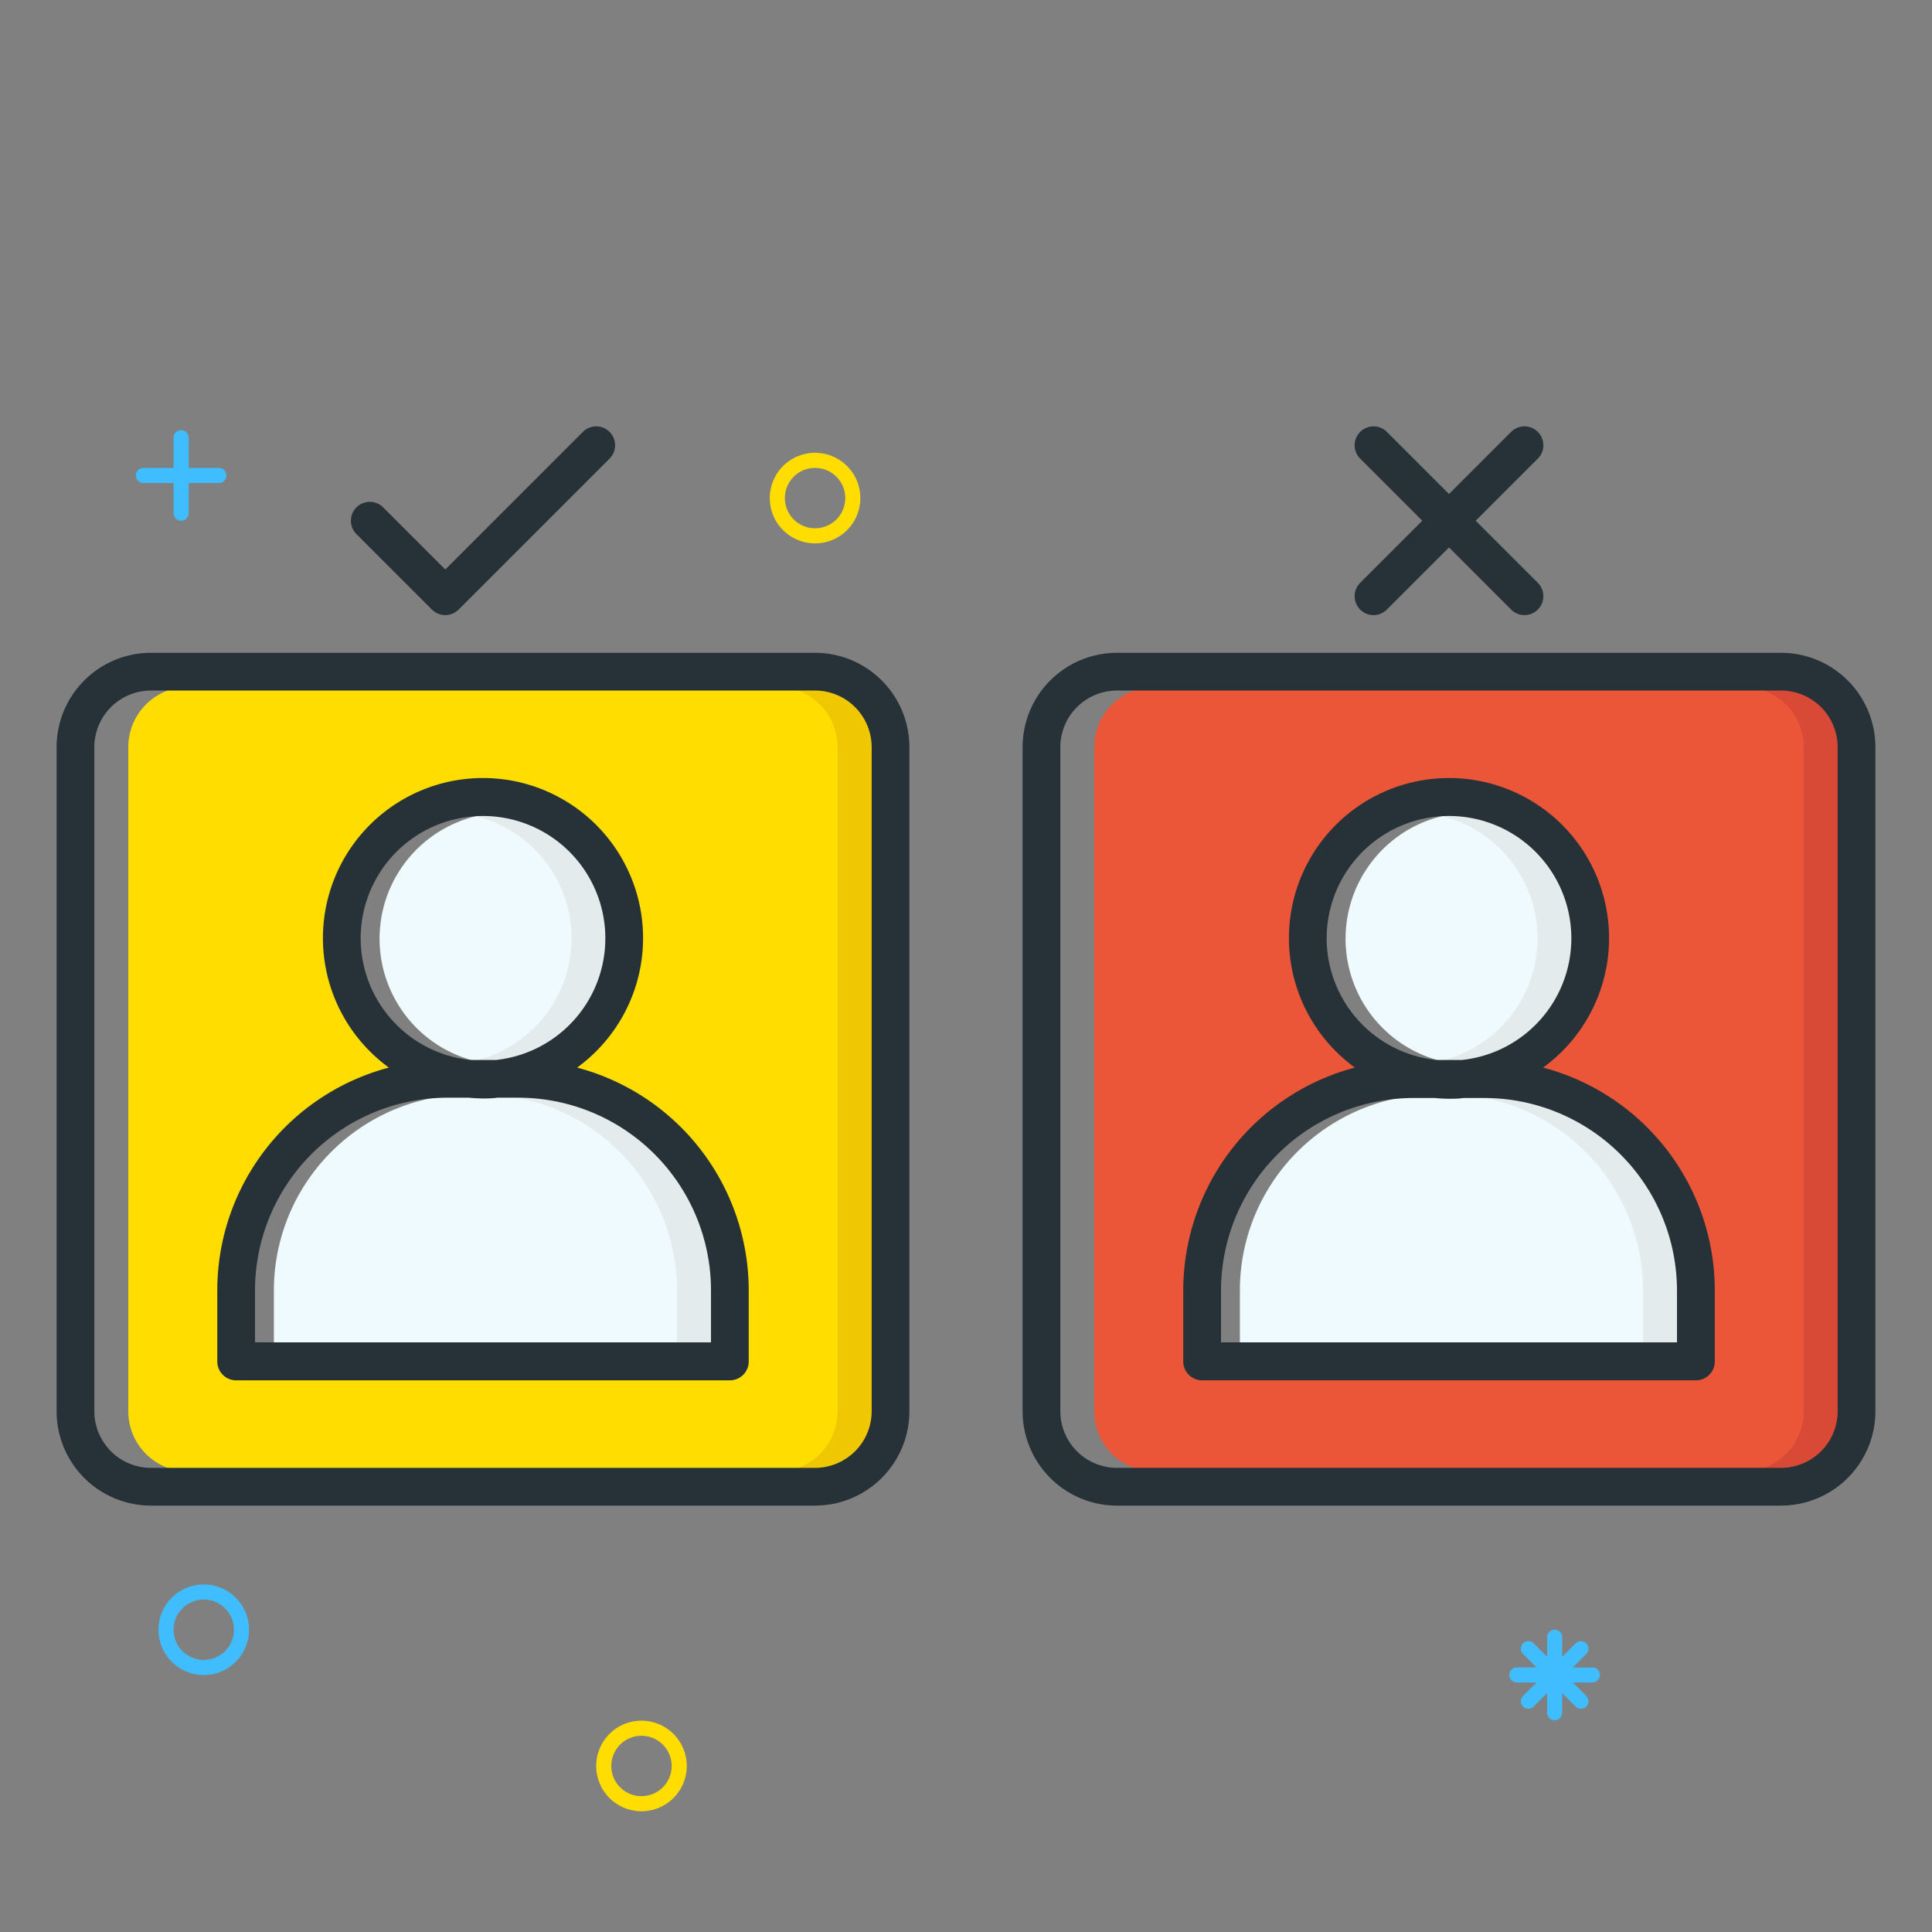 <svg id="Layer_1" data-name="Layer 1" xmlns="http://www.w3.org/2000/svg" 
viewBox="0 0 256 256"><rect x="0" y="0" width="256" height="256" fill="#808080" stroke="none"/><defs>
<style>.cls-1{fill:#effafe;}.cls-2{fill:#eb5639;}.cls-3{fill:#fd0;}.cls-4{fill:#efc803;}.cls-5{fill:#d84936;}.cls-6{fill:#e4ebed;}.cls-7{fill:#263238;}.cls-8{fill:#40bdff;}
</style></defs><title>check job seeker employee unemployee work</title>
<path class="cls-1" 
d="M164.29,171v7.4h61.43V171a26,26,0,0,0-26-26h-9.4A26,26,0,0,0,164.29,171Z"/>
<path class="cls-1" d="M193.27,141h3.52a16.71,16.71,0,1,0-3.57,0Z"/>
<path class="cls-2" d="M236,91H153a8,8,0,0,0-8,8v88a8,8,0,0,0,8,8h83a8,8,0,0,0,8-8V99A8,8,0,0,0,236,91Zm-56.17,50.05a20.71,20.71,0,1,1,24.35,0l-.85.62,1,.27a30,30,0,0,1,22.37,29v9.4a2,2,0,0,1-2,2H159.29a2,2,0,0,1-2-2V171a30,30,0,0,1,22.37-29l1-.27Z"/>
<path class="cls-1" d="M65.27,141h3.52a16.71,16.71,0,1,0-3.57,0Z"/><path class="cls-3" d="M116,187V99a8,8,0,0,0-8-8H25a8,8,0,0,0-8,8v88a8,8,0,0,0,8,8h83A8,8,0,0,0,116,187ZM51.83,141.05a20.71,20.71,0,1,1,24.35,0l-.85.62,1,.27a30,30,0,0,1,22.37,29v9.4a2,2,0,0,1-2,2H31.29a2,2,0,0,1-2-2V171a30,30,0,0,1,22.37-29l1-.27Z"/>
<path class="cls-4" d="M108,91h-5a8,8,0,0,1,8,8v88a8,8,0,0,1-8,8h5a8,8,0,0,0,8-8V99A8,8,0,0,0,108,91Z"/><path class="cls-4" d="M108,91h-5a8,8,0,0,1,8,8v88a8,8,0,0,1-8,8h5a8,8,0,0,0,8-8V99A8,8,0,0,0,108,91Z"/>
<path class="cls-5" d="M236,91h-5a8,8,0,0,1,8,8v88a8,8,0,0,1-8,8h5a8,8,0,0,0,8-8V99A8,8,0,0,0,236,91Z"/><path class="cls-1" d="M36.29,171v7.4H97.71V171a26,26,0,0,0-26-26H62.3A26,26,0,0,0,36.29,171Z"/>
<path class="cls-6" d="M67,107.63a16.64,16.64,0,0,0-4,.5,16.68,16.68,0,0,1,0,32.41,16.84,16.84,0,0,0,2.21.4h3.57A16.71,16.71,0,0,0,67,107.63Z"/>
<path class="cls-6" d="M71.7,145h-8a26,26,0,0,1,26,26v7.4h8V171A26,26,0,0,0,71.7,145Z"/>
<path class="cls-6" d="M195,107.63a16.64,16.64,0,0,0-4,.5,16.68,16.68,0,0,1,0,32.41,16.84,16.84,0,0,0,2.21.4h3.57A16.71,16.71,0,0,0,195,107.63Z"/>
<path class="cls-6" d="M199.7,145h-8a26,26,0,0,1,26,26v7.4h8V171A26,26,0,0,0,199.7,145Z"/><path class="cls-7" d="M47.23,70.77l10,10a2.5,2.5,0,0,0,3.54,0l20-20a2.5,2.5,0,1,0-3.54-3.54L59,75.46l-8.23-8.23a2.5,2.5,0,0,0-3.54,3.54Z"/>
<path class="cls-7" d="M76.47,141.46a21.21,21.21,0,1,0-24.94,0A30.56,30.56,0,0,0,28.79,171v9.4a2.5,2.5,0,0,0,2.5,2.5H96.71a2.5,2.5,0,0,0,2.5-2.5V171A30.56,30.56,0,0,0,76.47,141.46ZM47.79,124.34a16.21,16.21,0,1,1,17.94,16.11H62.27A16.23,16.23,0,0,1,47.79,124.34Zm46.42,53.53H33.79V171A25.54,25.54,0,0,1,59.3,145.45h2.81c.62.06,1.25.1,1.89.1s1.27,0,1.89-.1H68.7A25.54,25.54,0,0,1,94.21,171Z"/>
<path class="cls-7" d="M120.5,187V99A12.51,12.51,0,0,0,108,86.5H20A12.51,12.51,0,0,0,7.5,99v88A12.51,12.51,0,0,0,20,199.5h88A12.51,12.51,0,0,0,120.5,187Zm-108,0V99A7.51,7.51,0,0,1,20,91.5h88a7.51,7.51,0,0,1,7.5,7.5v88a7.51,7.51,0,0,1-7.5,7.5H20A7.51,7.51,0,0,1,12.5,187Z"/>
<path class="cls-7" d="M204.47,141.46a21.21,21.21,0,1,0-24.94,0A30.56,30.56,0,0,0,156.79,171v9.4a2.5,2.5,0,0,0,2.5,2.5h65.43a2.5,2.5,0,0,0,2.5-2.5V171A30.56,30.56,0,0,0,204.47,141.46Zm-28.68-17.12a16.21,16.21,0,1,1,17.94,16.11h-3.46A16.23,16.23,0,0,1,175.79,124.34Zm46.42,53.53H161.79V171a25.54,25.54,0,0,1,25.51-25.51h2.81c.62.06,1.25.1,1.89.1s1.27,0,1.89-.1h2.81A25.54,25.54,0,0,1,222.21,171Z"/>
<path class="cls-7" d="M236,86.5H148A12.51,12.51,0,0,0,135.5,99v88A12.51,12.51,0,0,0,148,199.5h88A12.51,12.51,0,0,0,248.5,187V99A12.51,12.51,0,0,0,236,86.5ZM243.5,187a7.51,7.51,0,0,1-7.5,7.5H148a7.51,7.51,0,0,1-7.5-7.5V99a7.51,7.51,0,0,1,7.5-7.5h88a7.51,7.51,0,0,1,7.5,7.5Z"/>
<path class="cls-7" d="M180.23,80.77a2.5,2.5,0,0,0,3.54,0L192,72.54l8.23,8.23a2.5,2.5,0,0,0,3.54-3.54L195.54,69l8.23-8.23a2.5,2.5,0,0,0-3.54-3.54L192,65.46l-8.23-8.23a2.5,2.5,0,1,0-3.54,3.54L188.46,69l-8.23,8.23A2.5,2.5,0,0,0,180.23,80.77Z"/>
<path class="cls-8" d="M29,62H25V58a1,1,0,0,0-2,0v4H19a1,1,0,0,0,0,2h4v4a1,1,0,0,0,2,0V64h4a1,1,0,0,0,0-2Z"/><path class="cls-8" d="M27,221.95a6,6,0,1,1,6-6A6,6,0,0,1,27,221.95Zm0-10a4,4,0,1,0,4,4A4,4,0,0,0,27,211.95Z"/>
<path class="cls-3" d="M85,240a6,6,0,1,1,6-6A6,6,0,0,1,85,240Zm0-10a4,4,0,1,0,4,4A4,4,0,0,0,85,230Z"/>
<path class="cls-3" d="M108,72a6,6,0,1,1,6-6A6,6,0,0,1,108,72Zm0-10a4,4,0,1,0,4,4A4,4,0,0,0,108,62Z"/>
<path class="cls-8" d="M211,220.95h-2.59l1.83-1.83a1,1,0,0,0-1.41-1.41L207,219.53v-2.59a1,1,0,0,0-2,0v2.59l-1.83-1.83a1,1,0,0,0-1.41,1.41l1.83,1.83H201a1,1,0,0,0,0,2h2.59l-1.83,1.83a1,1,0,0,0,1.41,1.41l1.83-1.83v2.59a1,1,0,0,0,2,0v-2.59l1.83,1.83a1,1,0,0,0,1.41-1.41l-1.83-1.83H211a1,1,0,0,0,0-2Z"/>
</svg>